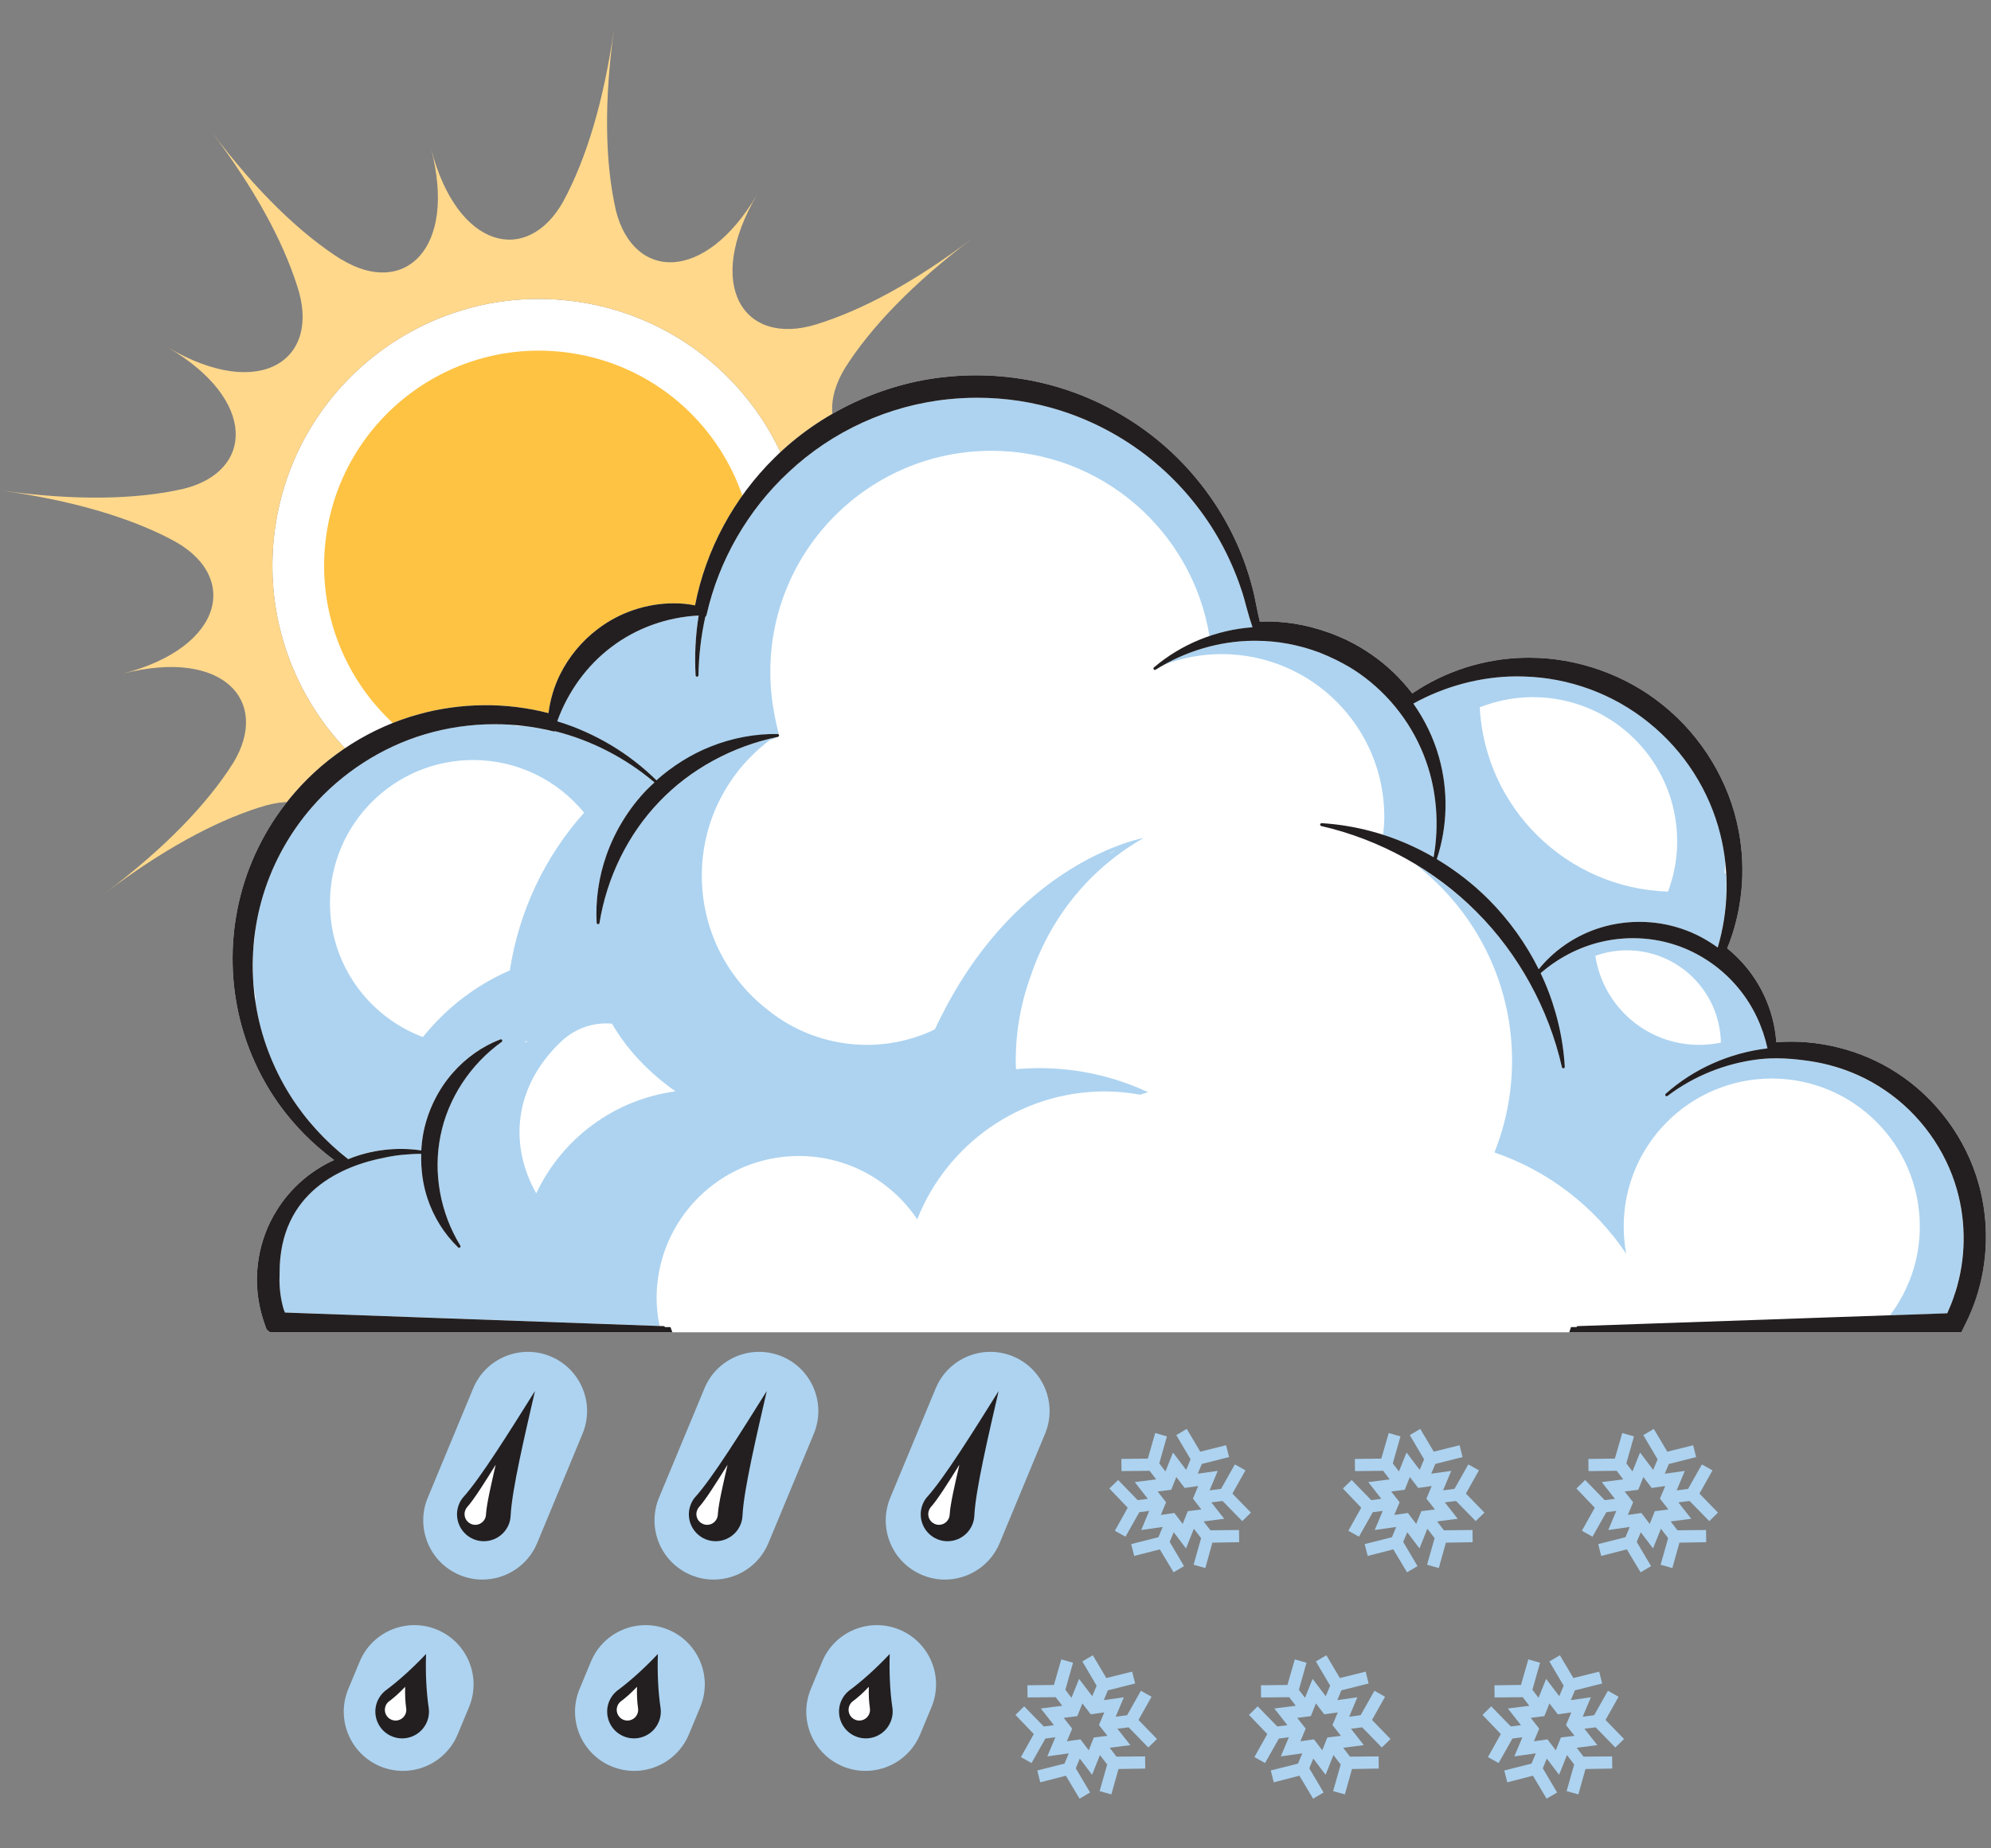 <?xml version="1.0" encoding="utf-8"?>
<!-- Generator: Adobe Illustrator 15.0.2, SVG Export Plug-In . SVG Version: 6.00 Build 0)  -->
<!DOCTYPE svg PUBLIC "-//W3C//DTD SVG 1.1//EN" "http://www.w3.org/Graphics/SVG/1.1/DTD/svg11.dtd">
<svg version="1.1" id="Layer_1" xmlns="http://www.w3.org/2000/svg" xmlns:xlink="http://www.w3.org/1999/xlink" x="0px" y="0px"
	 width="280px" height="260px" viewBox="0 0 280 260" enable-background="new 0 0 280 260" xml:space="preserve">
<rect x="0" y="0" width="280" height="260" fill="#808080" stroke="none"/>
<g>
	<g>
		<g>
			<g>
				<path fill="#FFFFFF" d="M112.953,84.727c-2.861,20.513-21.812,34.826-42.318,31.966c-20.512-2.861-34.822-21.81-31.958-42.324
					c2.858-20.508,21.805-34.821,42.316-31.954C101.5,45.27,115.808,64.217,112.953,84.727z"/>
				<path fill="#FFD88C" d="M125.887,90.326c6.723-1.511,15.265-1.659,25.566-0.221c-9.842-1.374-17.749-3.697-23.711-6.772h0.012
					c-9.889-4.906-7.912-15.226,6.641-19.005c-14.113,3.663-20.883-3.806-15.565-12.553c3.685-5.818,9.626-11.971,17.931-18.251
					c-8.094,6.126-15.468,10.098-21.958,12.104c-10.202,3.159-15.853-5.46-8.335-18.245c-7.359,12.515-17.369,12.071-19.85,2.241
					c-1.535-6.738-1.695-15.336-0.246-25.71c-1.433,10.23-3.89,18.367-7.148,24.403c-5.046,9.035-14.915,6.811-18.589-7.353
					c3.661,14.126-3.83,20.899-12.598,15.536l0.021,0.046c-5.828-3.68-11.988-9.632-18.268-17.953
					c5.99,7.935,9.931,15.176,11.979,21.564c3.527,10.462-5.174,16.355-18.127,8.735c12.545,7.376,12.064,17.428,2.156,19.873
					c-6.73,1.528-15.294,1.677-25.626,0.238c9.853,1.372,17.766,3.701,23.734,6.782l-0.037-0.006
					c9.89,4.902,7.91,15.226-6.637,18.999c14.098-3.657,20.861,3.794,15.573,12.532c-3.686,5.83-9.63,11.988-17.94,18.26
					c7.94-5.994,15.189-9.945,21.588-11.986l-0.017,0.01c10.462-3.523,16.36,5.172,8.741,18.129
					c7.303-12.424,17.211-12.061,19.791-2.445c1.576,6.768,1.753,15.436,0.29,25.92c1.372-9.843,3.699-17.746,6.767-23.707l0,0
					c4.903-9.891,15.222-7.91,19.001,6.639c-3.663-14.117,3.817-20.883,12.579-15.555c5.818,3.689,11.965,9.627,18.227,17.93
					c-5.988-7.935-9.934-15.17-11.975-21.561l0.01,0.012c-3.527-10.461,5.176-16.359,18.131-8.734
					C115.421,102.818,115.921,92.744,125.887,90.326z M112.953,84.727c-2.861,20.513-21.812,34.826-42.318,31.966
					c-20.512-2.861-34.822-21.81-31.958-42.324c2.858-20.508,21.805-34.821,42.316-31.954
					C101.5,45.27,115.808,64.217,112.953,84.727z"/>
				<path fill="#FEC343" d="M105.75,83.725c-2.307,16.53-17.582,28.07-34.112,25.763c-16.536-2.305-28.072-17.575-25.764-34.111
					c2.306-16.536,17.58-28.072,34.112-25.76C96.52,51.92,108.054,67.189,105.75,83.725z"/>
			</g>
		</g>
		<g>
			<g>
				<g>
					<g>
						<path fill="#ADD3F0" d="M56.673,249.105c-1.066,0-2.146-0.203-3.193-0.635c-4.246-1.767-6.26-6.638-4.498-10.886l1.6-3.849
							c1.766-4.248,6.637-6.258,10.885-4.495c4.242,1.768,6.258,6.639,4.496,10.881l-1.6,3.853
							C63.035,247.168,59.937,249.105,56.673,249.105z M67.845,222.195c-1.061,0-2.143-0.203-3.191-0.639
							c-4.242-1.763-6.258-6.634-4.494-10.882l6.387-15.379c1.764-4.248,6.633-6.258,10.881-4.496
							c4.248,1.767,6.262,6.638,4.496,10.88l-6.383,15.385C74.21,220.258,71.111,222.195,67.845,222.195z"/>
					</g>
					<g>
						<path fill="#ADD3F0" d="M89.191,249.105c-1.064,0-2.146-0.203-3.189-0.635c-4.248-1.767-6.258-6.638-4.496-10.886l1.598-3.849
							c1.764-4.248,6.631-6.258,10.879-4.495c4.248,1.768,6.26,6.639,4.498,10.881l-1.598,3.853
							C95.554,247.168,92.457,249.105,89.191,249.105z M100.369,222.195c-1.064,0-2.146-0.203-3.191-0.639
							c-4.244-1.763-6.258-6.634-4.498-10.882l6.391-15.379c1.762-4.248,6.627-6.258,10.881-4.496
							c4.244,1.767,6.258,6.638,4.496,10.88l-6.387,15.385C106.732,220.258,103.632,222.195,100.369,222.195z"/>
					</g>
					<g>
						<path fill="#ADD3F0" d="M121.714,249.105c-1.064,0-2.146-0.203-3.189-0.635c-4.248-1.767-6.262-6.638-4.496-10.886
							l1.596-3.849c1.762-4.248,6.637-6.258,10.881-4.495c4.248,1.768,6.26,6.639,4.498,10.881l-1.598,3.853
							C128.076,247.168,124.98,249.105,121.714,249.105z M132.892,222.195c-1.068,0-2.15-0.203-3.191-0.639
							c-4.248-1.763-6.262-6.634-4.498-10.882l6.389-15.379c1.766-4.248,6.627-6.258,10.881-4.496
							c4.242,1.767,6.26,6.638,4.498,10.88l-6.387,15.385C139.255,220.258,136.154,222.195,132.892,222.195z"/>
					</g>
				</g>
				<g>
					<g>
						<g>
							<path fill="#231F20" d="M71.814,213.162c0.188-3.654,1.982-11.232,3.42-17.49c-3.494,5.561-7.629,12.229-10.117,14.975
								h-0.006c-0.219,0.271-0.412,0.584-0.553,0.931c-0.793,1.926,0.119,4.129,2.045,4.935c1.926,0.793,4.131-0.125,4.934-2.046
								C71.712,214.039,71.796,213.604,71.814,213.162L71.814,213.162z"/>
							<path fill="#FFFFFF" d="M68.347,213.043c0.074-1.461,0.793-4.498,1.365-7.002c-1.396,2.232-3.047,4.9-4.047,5.994l0,0
								c-0.088,0.113-0.164,0.236-0.221,0.373c-0.318,0.77,0.047,1.654,0.818,1.971c0.768,0.324,1.65-0.051,1.969-0.814
								C68.304,213.395,68.339,213.219,68.347,213.043L68.347,213.043z"/>
							<g>
								<path fill="#231F20" d="M59.916,232.658c-1.971,2.09-3.967,3.867-5.779,5.205l0,0c-0.453,0.379-0.822,0.871-1.064,1.449
									c-0.799,1.932,0.119,4.141,2.041,4.934c1.924,0.799,4.133-0.119,4.932-2.045c0.273-0.662,0.34-1.371,0.234-2.033
									C59.964,237.992,59.828,235.41,59.916,232.658z"/>
							</g>
							<g>
								<path fill="#FFFFFF" d="M56.98,237.273c-0.787,0.838-1.586,1.553-2.311,2.084l0,0c-0.186,0.147-0.33,0.346-0.432,0.578
									c-0.316,0.774,0.045,1.66,0.822,1.977c0.764,0.318,1.648-0.045,1.971-0.82c0.109-0.268,0.135-0.545,0.09-0.811
									C57,239.408,56.943,238.379,56.98,237.273z"/>
							</g>
						</g>
					</g>
					<g>
						<g>
							<path fill="#231F20" d="M104.421,213.162c0.184-3.654,1.982-11.232,3.412-17.49c-3.486,5.561-7.623,12.229-10.113,14.975
								h-0.004c-0.219,0.271-0.414,0.584-0.553,0.931c-0.797,1.926,0.121,4.129,2.045,4.935c1.926,0.793,4.131-0.125,4.93-2.046
								C104.318,214.039,104.404,213.604,104.421,213.162L104.421,213.162z"/>
							<path fill="#FFFFFF" d="M100.953,213.043c0.07-1.461,0.795-4.498,1.365-7.002c-1.396,2.232-3.051,4.9-4.047,5.994l0,0
								c-0.086,0.113-0.164,0.236-0.221,0.373c-0.324,0.77,0.045,1.654,0.82,1.971c0.766,0.324,1.648-0.051,1.965-0.814
								C100.91,213.395,100.945,213.219,100.953,213.043L100.953,213.043z"/>
							<g>
								<path fill="#231F20" d="M92.519,232.658c-1.969,2.09-3.963,3.867-5.777,5.205l0,0c-0.453,0.379-0.824,0.871-1.068,1.449
									c-0.795,1.932,0.119,4.141,2.045,4.934c1.92,0.799,4.133-0.119,4.928-2.045c0.277-0.662,0.344-1.371,0.238-2.033
									C92.566,237.992,92.431,235.41,92.519,232.658z"/>
							</g>
							<g>
								<path fill="#FFFFFF" d="M89.582,237.273c-0.787,0.838-1.586,1.553-2.311,2.084l0,0c-0.182,0.147-0.328,0.346-0.426,0.578
									c-0.318,0.774,0.047,1.66,0.816,1.977c0.77,0.318,1.654-0.045,1.971-0.82c0.113-0.268,0.137-0.545,0.098-0.811
									C89.605,239.408,89.548,238.379,89.582,237.273z"/>
							</g>
						</g>
					</g>
					<g>
						<g>
							<path fill="#231F20" d="M137.027,213.162c0.182-3.654,1.98-11.232,3.412-17.49c-3.482,5.561-7.623,12.229-10.115,14.975
								h-0.006c-0.215,0.271-0.408,0.584-0.549,0.931c-0.793,1.926,0.119,4.129,2.045,4.935c1.926,0.793,4.131-0.125,4.928-2.046
								C136.921,214.039,137.007,213.604,137.027,213.162L137.027,213.162z"/>
							<path fill="#FFFFFF" d="M133.558,213.043c0.072-1.461,0.789-4.498,1.365-7.002c-1.395,2.232-3.053,4.9-4.051,5.994l0,0
								c-0.084,0.113-0.16,0.236-0.215,0.373c-0.322,0.77,0.043,1.654,0.816,1.971c0.764,0.324,1.646-0.051,1.967-0.814
								C133.517,213.395,133.546,213.219,133.558,213.043L133.558,213.043z"/>
							<g>
								<path fill="#231F20" d="M125.125,232.658c-1.967,2.09-3.965,3.867-5.777,5.205l0,0c-0.457,0.379-0.822,0.871-1.068,1.449
									c-0.795,1.932,0.119,4.141,2.045,4.934c1.922,0.799,4.131-0.119,4.924-2.045c0.279-0.662,0.346-1.371,0.244-2.033
									C125.175,237.992,125.039,235.41,125.125,232.658z"/>
							</g>
							<g>
								<path fill="#FFFFFF" d="M122.189,237.273c-0.793,0.838-1.586,1.553-2.316,2.084l0,0c-0.18,0.147-0.322,0.346-0.424,0.578
									c-0.318,0.774,0.049,1.66,0.818,1.977c0.768,0.318,1.654-0.045,1.975-0.82c0.107-0.268,0.135-0.545,0.09-0.811
									C122.207,239.408,122.15,238.379,122.189,237.273z"/>
							</g>
						</g>
					</g>
				</g>
			</g>
		</g>
		<g>
			<g>
				<path fill="#FFFFFF" d="M193.723,118.182c0.215,0.107,0.432,0.203,0.646,0.322c0.006-0.045,0.01-0.086,0.014-0.125
					C194.164,118.311,193.945,118.244,193.723,118.182z"/>
			</g>
			<g>
				<path fill="#FFFFFF" d="M176.695,114.516c4.922,0,9.654,0.816,14.076,2.307c-4.025-1.621-8.42-2.527-13.025-2.527
					c-1.945,0-3.844,0.164-5.695,0.471C173.574,114.607,175.127,114.516,176.695,114.516z"/>
			</g>
			<path fill="#FFFFFF" d="M278.27,166.547c-1.778-6.4-6.01-12.115-11.6-15.695c-4.889-3.166-11-4.713-16.863-4.242
				c-0.215-3.172-1.291-6.338-3.065-8.989c-1.033-1.568-2.32-2.984-3.839-4.226c2.107-5.16,2.681-11.016,1.605-16.557
				c-1.277-6.83-5.168-13.275-10.664-17.671c-5.203-4.225-12.025-6.648-18.717-6.648c-0.281,0-0.561,0.006-0.834,0.006
				c-5.559,0.123-11.098,1.896-15.68,5.018c-1.644-2.135-3.555-3.959-5.674-5.432c-1.099-0.77-2.299-1.479-3.672-2.146
				c-0.101-0.051-0.207-0.092-0.31-0.131l-0.183-0.078c-0.453-0.205-0.914-0.402-1.383-0.584c-0.184-0.074-0.367-0.137-0.543-0.199
				c-3.166-1.133-6.455-1.682-9.672-1.523c-0.152-0.611-0.297-1.279-0.455-2.066c-0.195-1.008-0.396-2.051-0.695-3.088
				c-0.627-2.344-1.487-4.656-2.557-6.859c-2.215-4.598-5.408-8.857-9.244-12.312c-4.053-3.66-8.938-6.508-14.123-8.248
				c-5.408-1.818-11.247-2.463-16.995-1.869c-8.973,0.885-17.779,5.031-24.17,11.375c-5.73,5.617-9.691,12.971-11.193,20.775
				c-0.994-0.205-1.963-0.295-2.949-0.295c-3.869,0-7.68,1.285-10.729,3.619c-2.23,1.676-4.074,3.902-5.326,6.434
				c-0.818,1.66-1.367,3.508-1.604,5.393c-5.943-1.541-12.305-1.473-18.195,0.148c-6.684,1.818-12.891,5.726-17.469,11.009
				c-3.646,4.18-6.291,9.211-7.646,14.518c-1.307,5.092-1.473,10.512-0.463,15.672c0.922,4.826,2.934,9.521,5.805,13.578
				c2.141,3.012,4.832,5.735,7.828,7.945c-3.336,1.502-6.186,4-8.088,7.098c-2.51,3.992-3.371,8.955-2.363,13.594
				c0.113,0.51,0.23,0.975,0.361,1.404l0.041,0.147c0.051,0.17,0.104,0.334,0.242,0.729l0.24,0.687
				c0.033,0.078,0.135,0.312,0.439,0.479l0.166,0.091h29.838h26.682h126.12h2.338h52.801l0.992-2.027l0.385-0.896
				c0.228-0.543,0.48-1.188,0.697-1.856C279.611,177.5,279.748,171.785,278.27,166.547z"/>
			<g>
				<path fill="#ADD3F0" d="M242.732,122.996c-0.062-0.092-0.125-0.182-0.203-0.256c0.051-0.48,0.082-0.963,0.102-1.449
					c-0.027-0.271-0.08-0.545-0.115-0.816c-0.055-0.385-0.1-0.77-0.168-1.15c-0.115-0.65-0.254-1.303-0.414-1.941
					c-1.522-6.168-5.104-11.76-10.084-15.751c-4.936-4-11.17-6.305-17.551-6.469c-0.32-0.012-0.643-0.018-0.963-0.018
					c-5.006,0-10.133,1.365-14.57,3.824c1.619,2.311,2.863,4.871,3.605,7.544c1.33,4.707,1.207,9.77-0.312,14.336
					c2.642,1.58,5.123,3.5,7.308,5.691c2.854,2.865,5.26,6.225,7.028,9.799c2.039-2.525,4.832-4.508,7.965-5.613
					c1.937-0.69,4.078-1.053,6.193-1.053c2.041,0,4.041,0.328,5.943,0.969c1.803,0.601,3.516,1.512,5.07,2.64
					c0.231-0.771,0.422-1.568,0.584-2.361c0.033-0.137,0.053-0.271,0.082-0.414C242.701,128.037,242.869,125.504,242.732,122.996z
					 M234.576,125.42c-14.242-0.459-25.717-11.754-26.479-25.919c2.315-0.916,4.836-1.438,7.477-1.438
					c11.209,0,20.293,9.083,20.293,20.289C235.867,120.844,235.398,123.223,234.576,125.42z"/>
				<path fill="#ADD3F0" d="M35.812,139.75c-0.014-0.125-0.021-0.25-0.035-0.375c-0.004-0.004-0.004-0.016-0.006-0.021
					C35.785,139.484,35.796,139.619,35.812,139.75z"/>
				<path fill="#ADD3F0" d="M194.68,114.891c0,0.865-0.076,1.711-0.182,2.549h0.002c1.15,0.367,2.283,0.77,3.379,1.252
					c1.266,0.549,2.51,1.184,3.727,1.885c0.806-4.496,0.447-9.254-1.059-13.486c-1.748-4.972-5.098-9.367-9.43-12.386
					c-0.445-0.311-0.902-0.6-1.365-0.883c-0.623-0.352-1.252-0.703-1.885-1.014c-0.752-0.369-1.523-0.703-2.305-1.02
					c-2.857-1.07-5.91-1.654-8.972-1.654h-0.35c-4.746,0.033-9.619,1.479-13.726,4.072c0.428-0.271,0.873-0.504,1.314-0.748
					c2.486-0.924,5.164-1.449,7.961-1.449C184.436,92.008,194.68,102.249,194.68,114.891z"/>
				<path fill="#ADD3F0" d="M172.939,88.7c0.108-0.021,0.217-0.039,0.324-0.062c0.95-0.186,1.901-0.34,2.877-0.408
					c-0.304-0.877-0.562-1.766-0.802-2.645c-0.248-0.945-0.502-1.914-0.836-2.85c-0.741-2.203-1.688-4.355-2.812-6.404
					c-2.321-4.232-5.502-8.111-9.209-11.227c-3.885-3.279-8.496-5.818-13.321-7.348c-3.779-1.199-7.729-1.807-11.741-1.807
					c-1.328,0-2.674,0.068-3.994,0.205c-8.365,0.832-16.363,4.469-22.52,10.258c-5.727,5.312-9.822,12.432-11.533,20.045
					c-0.031,0.135-0.096,0.242-0.191,0.328c-0.59,2.668-0.912,5.426-0.957,8.207c0,0.107-0.092,0.199-0.199,0.199
					c-0.113,0-0.197-0.086-0.203-0.188c-0.162-2.82-0.012-5.652,0.43-8.422c-4.457,0.227-8.793,1.777-12.273,4.434
					c-3.434,2.578-6.104,6.266-7.609,10.428c0.027,0.018,0.064,0.029,0.088,0.051c0.707,0.641,2.637,0.912,3.557,1.309
					c1.246,0.545,2.457,1.162,3.631,1.848c2.4,1.41,4.66,3.109,6.633,5.08c1.557-0.709,2.846-2.254,4.463-3.064
					c4.01-2.005,8.02-3.416,12.67-3.392c0.033-0.029,0.07-0.045,0.107-0.068c-0.217-0.674-0.566-2.498-0.584-2.576
					c-0.127-0.664-0.242-1.326-0.334-2c-0.18-1.371-0.271-2.742-0.271-4.117c0-17.18,13.926-31.102,31.102-31.102
					c15.458,0,28.25,11.293,30.661,26.064C171.023,89.159,171.973,88.905,172.939,88.7z"/>
				<path fill="#ADD3F0" d="M146.145,150.25c-1.102,0-2.192,0.057-3.266,0.154c-0.016-0.402-0.031-0.805-0.031-1.213
					c0-4.254,0.775-8.32,2.168-12.092c2.93-8.56,8.662-15.175,15.906-19.275c-0.227,0.09-0.432,0.193-0.652,0.283l0.488-0.215
					c0,0-6.707,1.189-14.434,7.375c-1.229,0.984-2.48,2.096-3.738,3.346c-0.057,0.057-0.113,0.113-0.172,0.17
					c-0.617,0.623-1.232,1.275-1.85,1.961c-0.006,0.006-0.013,0.018-0.019,0.021c-0.582,0.651-1.16,1.35-1.734,2.067
					c-0.088,0.106-0.18,0.215-0.264,0.328c-0.572,0.719-1.133,1.479-1.689,2.26c-0.09,0.138-0.18,0.277-0.277,0.402
					c-0.504,0.735-1.002,1.495-1.492,2.282c-0.076,0.119-0.15,0.228-0.223,0.353c-0.527,0.854-1.039,1.756-1.547,2.685
					c-0.113,0.211-0.225,0.42-0.338,0.635c-0.512,0.963-1.01,1.955-1.5,2.996c-0.219,0.106-0.43,0.227-0.648,0.328
					c-2.807,1.239-5.863,1.881-8.938,1.881c-0.674,0-1.344-0.039-2.018-0.097c0,0,0-0.006-0.006-0.006
					c-4.66-0.42-8.908-2.282-12.291-5.144c-0.031-0.022-0.062-0.051-0.096-0.067c-5.363-4.379-8.785-11.026-8.785-18.494
					c0-7.816,3.773-14.73,9.584-19.082c0.451-0.123,0.816-0.254,0.932-0.396c-0.039,0.006-0.076,0.023-0.115,0.029
					c-2.34,0.504-4.611,1.257-6.764,2.242c-0.006,0.006-0.014,0.012-0.02,0.012c-0.717,0.328-1.426,0.686-2.115,1.059
					c-0.066,0.041-0.125,0.08-0.189,0.119c-0.629,0.352-1.25,0.715-1.855,1.111c-0.154,0.096-0.297,0.209-0.453,0.322
					c-0.502,0.334-1.004,0.674-1.479,1.043c-0.277,0.209-0.529,0.436-0.793,0.65c-0.346,0.283-0.697,0.555-1.027,0.855
					c-0.588,0.521-1.15,1.07-1.689,1.631c-4.387,4.561-7.371,10.615-8.408,17.061c-0.016,0.096-0.102,0.17-0.197,0.17
					c-0.113-0.006-0.199-0.09-0.205-0.188c-0.18-3.148,0.289-6.434,1.365-9.498c1.205-3.428,3.166-6.615,5.682-9.227
					c0.346-0.363,0.725-0.686,1.088-1.031c-3.02-2.566-6.486-4.605-10.174-6.009c-1.229-0.465-2.48-0.867-3.754-1.184
					c-0.125,0.029-0.264,0.023-0.391-0.012c-0.439,0-0.943-0.176-1.4-0.299c-0.006,0-0.014,0-0.016,0
					c-0.742-0.154-1.488-0.279-2.232-0.375c-0.006-0.006-0.012-0.006-0.012-0.006c-0.443-0.051-0.867-0.045-1.309-0.057
					c-0.197,0-0.379-0.062-0.555-0.135c-0.883-0.068-1.764-0.113-2.656-0.113c-3.336,0-6.633,0.48-9.797,1.422
					c-6.062,1.8-11.703,5.437-15.881,10.251c-3.322,3.822-5.777,8.387-7.104,13.219c-0.316,1.15-0.568,2.322-0.768,3.506
					c-0.096,0.607-0.135,1.219-0.197,1.83c-0.066,0.585-0.156,1.156-0.193,1.732c-0.045,0.815-0.021,1.637-0.014,2.452
					c0.002,0.386-0.02,0.767-0.004,1.15c0.029,0.646,0.125,1.297,0.191,1.941c0.047,0.25,0.098,0.5,0.154,0.748
					c-0.01,0.256-0.002,0.51,0,0.771c0.016,0.096,0.016,0.196,0.029,0.288c0.697,4.515,2.379,8.972,4.859,12.914
					c2.146,3.408,4.961,6.474,8.145,8.959c3.215-1.317,6.865-1.75,10.281-1.229c0.051-0.86,0.146-1.727,0.316-2.581
					c0.617-3.064,2.082-6.033,4.123-8.345c1.848-2.106,4.16-3.731,6.689-4.701c0.094-0.032,0.199,0.007,0.246,0.091
					c0.049,0.092,0.025,0.198-0.059,0.262c-4.436,3.188-7.572,7.986-8.604,13.175c-1.07,5.217-0.057,10.862,2.781,15.485
					c0.053,0.084,0.037,0.196-0.045,0.267c-0.037,0.028-0.08,0.038-0.125,0.038c-0.055,0-0.102-0.016-0.143-0.057
					c-1.957-1.879-3.451-4.281-4.326-6.933c-0.652-1.987-0.918-4.078-0.861-6.162c-0.02,0-0.039,0-0.057,0l0.057-0.062
					c0,0-0.787-0.019-2.033,0.091c-1.037,0.062-2.062,0.215-3.07,0.43c-5.914,1.139-14.846,4.764-14.812,16.252
					c-0.066,1.381,0.031,2.774,0.326,4.135c0.035,0.17,0.088,0.4,0.156,0.65c0.074,0.276,0.168,0.533,0.266,0.766l52.693,1.891
					c-0.256-1.264-0.422-2.555-0.422-3.891c0-11.051,8.957-20.012,20.008-20.012c6.945,0,13.053,3.541,16.645,8.91
					c4.162-10.529,14.413-17.994,26.42-17.994c1.688,0,3.328,0.174,4.928,0.457c0.367-0.129,0.755-0.23,1.127-0.344
					C156.803,151.469,151.621,150.25,146.145,150.25z M156.305,119.875l0.76-0.34c-0.396,0.197-0.776,0.408-1.164,0.617
					L156.305,119.875z M59.478,145.879c-7.631-2.861-13.076-10.201-13.076-18.84c0-11.117,9.014-20.129,20.133-20.129
					c6.299,0,11.918,2.883,15.609,7.414c-5.441,6.082-9.141,13.729-10.443,22.18C66.894,138.588,62.708,141.834,59.478,145.879z
					 M73.978,146.631c-0.062-0.016-0.123-0.027-0.182-0.033c0.119-0.086,0.244-0.164,0.361-0.244
					C74.097,146.445,74.031,146.541,73.978,146.631z M75.416,167.865c-3.795-6.705-3.23-14.822,3.328-21.199
					c2.139-2.08,4.744-2.889,7.326-2.668c2.191,3.795,5.277,6.932,8.922,9.521C86.3,154.68,79.013,160.225,75.416,167.865z"/>
				<path fill="#ADD3F0" d="M210.074,162.078c7.668,2.6,14.205,7.674,18.623,14.283c-0.227-1.234-0.352-2.514-0.352-3.822
					c0-11.504,9.323-20.826,20.823-20.826c11.496,0,20.822,9.322,20.822,20.826c0,4.684-1.57,8.994-4.189,12.473
					c0.9-0.029,1.796-0.062,2.693-0.092c0.562-0.021,1.121-0.045,1.687-0.062l0.661-0.021c0.316-0.012,0.703-0.062,1.068-0.039
					l1.928-0.062l0.578-1.371c0.17-0.436,0.353-0.941,0.517-1.461c0-0.006,0-0.012,0-0.018c0.062-0.392,0.215-0.794,0.342-1.189
					c0.049-0.176,0.102-0.346,0.145-0.521c0.08-0.328,0.145-0.656,0.209-0.984c0.057-0.268,0.113-0.532,0.16-0.805
					c0.059-0.334,0.102-0.68,0.141-1.02c0.035-0.271,0.074-0.545,0.1-0.816c0.031-0.352,0.05-0.697,0.064-1.047
					c0.012-0.262,0.035-0.527,0.041-0.787c0.004-0.363-0.006-0.732-0.012-1.094c-0.006-0.256-0.006-0.504-0.018-0.76
					c-0.021-0.367-0.062-0.73-0.097-1.104c-0.022-0.243-0.034-0.487-0.062-0.735c-0.051-0.392-0.125-0.781-0.193-1.178
					c-0.037-0.212-0.062-0.433-0.107-0.646c-0.121-0.6-0.264-1.201-0.43-1.789c-1.574-5.664-5.285-10.791-10.182-14.076
					c-0.666-0.447-1.357-0.861-2.064-1.246c-0.176-0.096-0.357-0.182-0.533-0.271c-0.543-0.276-1.092-0.539-1.651-0.78
					c-0.177-0.067-0.353-0.144-0.533-0.222c-0.709-0.282-1.428-0.539-2.157-0.76c-1.15-0.34-2.322-0.604-3.507-0.781
					c-2.418-0.362-4.899-0.555-7.336-0.256c-1.135,0.138-2.26,0.353-3.371,0.642c-1.125,0.282-2.235,0.649-3.312,1.082
					c-2.162,0.866-4.213,2.021-6.064,3.426c-0.088,0.067-0.211,0.058-0.281-0.021c-0.067-0.092-0.059-0.211,0.021-0.283
					c3.914-3.506,8.991-5.762,14.315-6.389c-0.678-3.082-2.026-5.947-3.969-8.326c-2.287-2.838-5.439-5.041-8.869-6.187
					c-1.943-0.651-3.99-0.985-6.084-0.985c-1.596,0-3.188,0.198-4.729,0.584c-3.016,0.754-5.852,2.254-8.25,4.332
					c0.178,0.387,0.363,0.771,0.529,1.162c1.641,3.789,2.635,7.94,2.867,12.014c0.006,0.106-0.072,0.197-0.177,0.215
					c-0.006,0-0.006-0.006-0.006-0.006c-0.013,0-0.013,0.006-0.022,0.006c-0.09,0-0.177-0.062-0.197-0.158
					c-1.857-8.225-6.129-15.984-12.014-21.857c-0.681-0.68-1.386-1.338-2.113-1.973c-0.394-0.344-0.805-0.674-1.211-1.008
					c-0.31-0.248-0.619-0.51-0.937-0.752c-0.571-0.438-1.155-0.861-1.75-1.275c-0.137-0.096-0.276-0.197-0.414-0.289
					c-0.707-0.475-1.432-0.945-2.164-1.381c0-0.006-0.004-0.006-0.004-0.006c8.261,6.383,13.599,16.363,13.599,27.611
					c0,4.566-0.885,8.922-2.478,12.92C210.137,162.1,210.102,162.088,210.074,162.078z M228.787,133.678
					c7.223,0,13.09,5.789,13.229,12.982c-0.994,0.203-2.018,0.316-3.072,0.316c-7.395,0-13.5-5.433-14.59-12.523
					C225.744,133.961,227.23,133.678,228.787,133.678z"/>
			</g>
			<path fill="#231F20" d="M278.27,166.547c-1.778-6.4-6.01-12.115-11.6-15.695c-4.889-3.166-11-4.713-16.863-4.242
				c-0.215-3.172-1.291-6.338-3.065-8.989c-1.033-1.568-2.32-2.984-3.839-4.226c2.107-5.16,2.681-11.016,1.605-16.557
				c-1.277-6.83-5.168-13.275-10.664-17.671c-5.203-4.225-12.025-6.648-18.717-6.648c-0.281,0-0.561,0.006-0.834,0.006
				c-5.559,0.123-11.098,1.896-15.68,5.018c-1.644-2.135-3.555-3.959-5.674-5.432c-1.099-0.77-2.299-1.479-3.672-2.146
				c-0.101-0.051-0.207-0.092-0.31-0.131l-0.183-0.078c-0.453-0.205-0.914-0.402-1.383-0.584c-0.184-0.074-0.367-0.137-0.543-0.199
				c-3.166-1.133-6.455-1.682-9.672-1.523c-0.152-0.611-0.297-1.279-0.455-2.066c-0.195-1.008-0.396-2.051-0.695-3.088
				c-0.627-2.344-1.487-4.656-2.557-6.859c-2.215-4.598-5.408-8.857-9.244-12.312c-4.053-3.66-8.938-6.508-14.123-8.248
				c-5.408-1.818-11.247-2.463-16.995-1.869c-8.973,0.885-17.779,5.031-24.17,11.375c-5.73,5.617-9.691,12.971-11.193,20.775
				c-0.994-0.205-1.963-0.295-2.949-0.295c-3.869,0-7.68,1.285-10.729,3.619c-2.23,1.676-4.074,3.902-5.326,6.434
				c-0.818,1.66-1.367,3.508-1.604,5.393c-5.943-1.541-12.305-1.473-18.195,0.148c-6.684,1.818-12.891,5.726-17.469,11.009
				c-3.646,4.18-6.291,9.211-7.646,14.518c-1.307,5.092-1.473,10.512-0.463,15.672c0.922,4.826,2.934,9.521,5.805,13.578
				c2.141,3.012,4.832,5.735,7.828,7.945c-3.336,1.502-6.186,4-8.088,7.098c-2.51,3.992-3.371,8.955-2.363,13.594
				c0.113,0.51,0.23,0.975,0.361,1.404l0.041,0.147c0.051,0.17,0.104,0.334,0.242,0.729l0.24,0.687
				c0.033,0.078,0.135,0.312,0.439,0.479l0.166,0.091h56.52l-0.264-0.729h-0.773c-0.027-0.072-0.084-0.136-0.172-0.136L40.07,184.63
				c-0.098-0.231-0.191-0.487-0.266-0.767c-0.068-0.25-0.121-0.479-0.156-0.649c-0.295-1.358-0.393-2.754-0.326-4.135
				c-0.033-11.488,8.898-15.113,14.812-16.252c1.008-0.216,2.033-0.367,3.07-0.431c1.246-0.106,2.033-0.09,2.033-0.09
				s-0.057,0.062,0,0.062c-0.057,2.084,0.209,4.174,0.861,6.162c0.875,2.65,2.369,5.053,4.326,6.932
				c0.041,0.041,0.088,0.057,0.143,0.057c0.045,0,0.088-0.01,0.125-0.039c0.082-0.067,0.098-0.182,0.045-0.266
				c-2.838-4.623-3.852-10.27-2.781-15.486c1.031-5.188,4.168-9.985,8.604-13.174c0.084-0.062,0.107-0.17,0.059-0.262
				c-0.047-0.084-0.152-0.123-0.246-0.09c-2.529,0.969-4.842,2.594-6.689,4.701c-2.041,2.311-3.506,5.279-4.123,8.344
				c-0.17,0.855-0.266,1.721-0.316,2.582c-3.416-0.521-7.066-0.09-10.281,1.229c-3.184-2.485-5.998-5.551-8.145-8.959
				c-2.48-3.942-4.162-8.399-4.859-12.914c-0.76-4.793-0.479-9.783,0.801-14.421c1.326-4.832,3.781-9.396,7.104-13.219
				c4.178-4.814,9.818-8.451,15.881-10.251c3.164-0.941,6.461-1.422,9.797-1.422c2.775,0,5.521,0.328,8.18,0.984
				c0.127,0.035,0.266,0.041,0.391,0.012c5.082,1.285,9.9,3.777,13.93,7.193c-0.365,0.346-0.744,0.668-1.09,1.031
				c-2.516,2.611-4.477,5.799-5.682,9.227c-1.076,3.064-1.545,6.35-1.365,9.498c0.006,0.098,0.092,0.182,0.205,0.188
				c0.096,0,0.182-0.074,0.197-0.17c1.037-6.445,4.021-12.5,8.408-17.061c4.336-4.553,10.262-7.793,16.682-9.119
				c0.1-0.021,0.166-0.113,0.16-0.215c-0.008-0.107-0.092-0.188-0.199-0.188c-3.131-0.051-6.422,0.561-9.42,1.767
				c-2.785,1.1-5.367,2.748-7.625,4.74c-3.854-3.805-8.643-6.666-13.855-8.263c-0.023-0.021-0.061-0.033-0.088-0.051
				c1.506-4.162,4.176-7.85,7.609-10.428c3.48-2.656,7.816-4.207,12.273-4.434c-0.441,2.77-0.592,5.602-0.43,8.422
				c0.006,0.102,0.09,0.188,0.203,0.188c0.107,0,0.199-0.092,0.199-0.199c0.045-2.781,0.367-5.539,0.957-8.207
				c0.096-0.086,0.16-0.193,0.191-0.328c1.711-7.613,5.807-14.732,11.533-20.045c6.156-5.789,14.154-9.426,22.52-10.258
				c1.32-0.137,2.666-0.205,3.994-0.205c4.011,0,7.961,0.607,11.741,1.807c4.826,1.529,9.438,4.068,13.322,7.348
				c3.707,3.115,6.887,6.994,9.209,11.227c1.123,2.049,2.067,4.201,2.811,6.404c0.334,0.936,0.588,1.904,0.836,2.85
				c0.24,0.879,0.498,1.768,0.801,2.645c-5.1,0.375-10.02,2.379-13.854,5.648c-0.088,0.068-0.098,0.186-0.035,0.271
				c0.062,0.084,0.182,0.113,0.266,0.057c4.105-2.594,8.979-4.039,13.726-4.072h0.35c3.062,0,6.113,0.584,8.972,1.654
				c0.781,0.316,1.553,0.65,2.305,1.02c0.633,0.311,1.262,0.662,1.885,1.014c0.463,0.283,0.92,0.572,1.365,0.883
				c4.332,3.02,7.682,7.414,9.43,12.386c1.506,4.232,1.863,8.99,1.059,13.486c-1.217-0.701-2.461-1.336-3.727-1.885
				c-3.789-1.654-7.941-2.656-12.014-2.9c-0.102,0-0.197,0.068-0.215,0.176c-0.012,0.107,0.057,0.203,0.158,0.227
				c8.219,1.875,15.973,6.168,21.83,12.07c5.885,5.874,10.155,13.633,12.014,21.857c0.021,0.096,0.106,0.158,0.227,0.158
				c0.104-0.019,0.182-0.107,0.176-0.216c-0.231-4.071-1.227-8.225-2.867-12.014c-0.166-0.391-0.352-0.775-0.528-1.162
				c2.397-2.078,5.233-3.578,8.25-4.332c1.541-0.385,3.133-0.584,4.729-0.584c2.094,0,4.141,0.334,6.084,0.986
				c3.43,1.145,6.582,3.348,8.868,6.186c1.941,2.379,3.291,5.244,3.97,8.326c-5.324,0.627-10.402,2.883-14.316,6.389
				c-0.078,0.072-0.088,0.191-0.02,0.283c0.069,0.078,0.192,0.09,0.28,0.021c3.687-2.803,8.15-4.588,12.748-5.148
				c2.437-0.299,4.918-0.106,7.336,0.256c2.328,0.353,4.619,1.021,6.767,1.998c1.283,0.578,2.518,1.271,3.682,2.062
				c4.896,3.285,8.607,8.412,10.182,14.076c1.305,4.639,1.234,9.707-0.213,14.277c-0.182,0.602-0.398,1.186-0.586,1.678
				l-0.578,1.371l-51.963,1.807c-0.084,0-0.146,0.062-0.172,0.135h-0.773l-0.254,0.73h55.139l0.992-2.027l0.386-0.895
				c0.227-0.543,0.479-1.189,0.696-1.857C279.611,177.5,279.748,171.785,278.27,166.547z M236.496,130.643
				c-1.902-0.641-3.902-0.969-5.943-0.969c-2.115,0-4.258,0.361-6.193,1.053c-3.133,1.105-5.926,3.088-7.965,5.613
				c-1.77-3.574-4.174-6.934-7.028-9.799c-2.185-2.191-4.666-4.111-7.308-5.691c1.521-4.566,1.644-9.629,0.312-14.336
				c-0.742-2.673-1.986-5.234-3.605-7.544c4.438-2.459,9.564-3.824,14.57-3.824c0.32,0,0.643,0.006,0.963,0.018
				c6.381,0.164,12.615,2.469,17.551,6.469c4.98,3.992,8.562,9.583,10.084,15.751c1.297,5.176,1.15,10.773-0.367,15.898
				C240.012,132.154,238.299,131.242,236.496,130.643z"/>
		</g>
		<g>
			<path fill="#ADD3F0" d="M156.016,209.383l2.578,2.703l-1.807,3.24l1.492,0.838l1.945-3.449l1.397-0.182l-1.127,2.689l3.021-0.431
				l-0.603,1.442l-3.83,0.97l0.422,1.666l3.603-0.925l1.93,3.224l1.475-0.864l-2.014-3.41l0.566-1.359l1.725,2.277l1.109-2.771
				l1.016,1.324l-1.055,3.743l1.647,0.466l0.996-3.574l3.763-0.062l-0.019-1.717l-4.019,0.041l-0.963-1.246l2.902-0.375
				l-1.814-2.306l1.576-0.198l2.769,2.832l1.227-1.193l-2.352-2.414l-0.255-0.266l1.832-3.265l-1.489-0.838l-1.938,3.438
				l-1.615,0.215l1.149-2.742l-2.813,0.396l0.572-1.371l3.838-0.969l-0.429-1.664l-3.625,0.906L166.896,201l-1.474,0.873
				l2.013,3.404l-0.621,1.484l-1.851-2.437l-1.063,2.655l-0.867-1.127l1.076-3.801l-1.648-0.471l-1.039,3.598l-3.723,0.045
				l0.02,1.711l3.955-0.041l0.924,1.207l-3.014,0.379l1.842,2.357l-1.428,0.182l-2.752-2.832L156.016,209.383z M163.99,211.32
				l-1.189-1.519l1.916-0.237l0.713-1.795l1.172,1.535l1.904-0.271l-0.742,1.777l1.189,1.518l-1.908,0.244l-0.721,1.791
				l-1.166-1.535l-1.908,0.271L163.99,211.32z"/>
			<path fill="#ADD3F0" d="M142.807,241.227l2.578,2.697l-1.811,3.238l1.496,0.84l1.945-3.445l1.403-0.18l-1.133,2.689l3.021-0.43
				l-0.601,1.442l-3.832,0.969l0.422,1.666l3.603-0.93l1.926,3.229l1.479-0.867l-2.014-3.408l0.566-1.365l1.725,2.281l1.107-2.775
				l1.018,1.326l-1.061,3.744l1.647,0.465l1.004-3.574l3.761-0.062l-0.017-1.711l-4.021,0.035l-0.959-1.246l2.903-0.375
				l-1.817-2.305l1.576-0.199l2.766,2.838l1.223-1.194l-2.346-2.418l-0.256-0.261l1.834-3.264l-1.494-0.844l-1.936,3.438
				l-1.611,0.218l1.146-2.736l-2.813,0.396l0.565-1.371l3.841-0.969l-0.425-1.664l-3.629,0.9l-1.899-3.207l-1.474,0.873l2.009,3.41
				l-0.617,1.479l-1.851-2.436l-1.069,2.662l-0.859-1.133l1.076-3.801l-1.648-0.472l-1.039,3.599l-3.725,0.045l0.016,1.711
				l3.961-0.035l0.922,1.207l-3.014,0.379l1.842,2.352l-1.428,0.18l-2.756-2.832L142.807,241.227z M150.783,243.164l-1.189-1.518
				l1.914-0.244l0.713-1.789l1.174,1.535l1.902-0.273l-0.748,1.779l1.195,1.518l-1.914,0.238l-0.715,1.795l-1.166-1.535
				l-1.908,0.268L150.783,243.164z"/>
		</g>
		<g>
			<path fill="#ADD3F0" d="M188.859,209.383l2.574,2.703l-1.808,3.24l1.49,0.838l1.946-3.449l1.398-0.182l-1.127,2.689l3.02-0.431
				l-0.598,1.442l-3.834,0.97l0.422,1.666l3.602-0.925l1.927,3.224l1.479-0.864l-2.015-3.41l0.57-1.359l1.721,2.277l1.106-2.771
				l1.019,1.324l-1.058,3.743l1.65,0.466l0.998-3.574l3.76-0.062l-0.016-1.717l-4.02,0.041l-0.963-1.246l2.901-0.375l-1.813-2.306
				l1.576-0.198l2.766,2.832l1.229-1.193l-2.352-2.414l-0.254-0.266l1.832-3.265l-1.49-0.838l-1.945,3.438l-1.607,0.215l1.148-2.742
				l-2.813,0.396l0.571-1.371l3.838-0.969l-0.422-1.664l-3.631,0.906L199.736,201l-1.473,0.873l2.008,3.404l-0.619,1.484
				l-1.848-2.437l-1.064,2.655l-0.865-1.127l1.076-3.801l-1.648-0.471l-1.043,3.598l-3.719,0.045l0.014,1.711l3.961-0.041
				l0.92,1.207l-3.014,0.379l1.844,2.357l-1.428,0.182l-2.752-2.832L188.859,209.383z M196.834,211.32l-1.191-1.519l1.91-0.237
				l0.715-1.795l1.176,1.535l1.902-0.271l-0.742,1.777l1.189,1.518l-1.908,0.244l-0.721,1.791l-1.166-1.535l-1.912,0.271
				L196.834,211.32z"/>
			<path fill="#ADD3F0" d="M175.648,241.227l2.576,2.697l-1.812,3.238l1.496,0.84l1.947-3.445l1.399-0.18l-1.127,2.689l3.019-0.43
				l-0.601,1.442l-3.832,0.969l0.423,1.666l3.602-0.93l1.93,3.229l1.475-0.867l-2.014-3.408l0.566-1.365l1.725,2.281l1.111-2.775
				l1.014,1.326l-1.059,3.744l1.647,0.465l1.002-3.574l3.761-0.062l-0.017-1.711l-4.024,0.035l-0.957-1.246l2.901-0.375
				l-1.813-2.305l1.578-0.199l2.764,2.838l1.223-1.194l-2.344-2.418l-0.258-0.261l1.834-3.264l-1.494-0.844l-1.938,3.438
				l-1.611,0.218l1.146-2.736l-2.812,0.396l0.566-1.371l3.838-0.969l-0.422-1.664l-3.625,0.9l-1.902-3.207l-1.473,0.873l2.01,3.41
				l-0.623,1.479l-1.846-2.436l-1.07,2.662l-0.861-1.133l1.076-3.801l-1.648-0.472l-1.039,3.599l-3.725,0.045l0.014,1.711
				l3.963-0.035l0.922,1.207l-3.012,0.379l1.84,2.352l-1.428,0.18l-2.754-2.832L175.648,241.227z M183.623,243.164l-1.189-1.518
				l1.912-0.244l0.715-1.789l1.174,1.535l1.902-0.273l-0.748,1.779l1.195,1.518l-1.914,0.238l-0.713,1.795l-1.168-1.535l-1.91,0.268
				L183.623,243.164z"/>
		</g>
		<g>
			<path fill="#ADD3F0" d="M221.697,209.383l2.582,2.703l-1.812,3.24l1.49,0.838l1.947-3.449l1.402-0.182l-1.129,2.689l3.018-0.431
				l-0.6,1.442l-3.834,0.97l0.422,1.666l3.604-0.925l1.932,3.224l1.473-0.864l-2.014-3.41l0.57-1.359l1.721,2.277l1.111-2.771
				l1.014,1.324l-1.057,3.743l1.65,0.466l0.998-3.574l3.764-0.062l-0.02-1.717l-4.021,0.041l-0.959-1.246l2.897-0.375l-1.812-2.306
				l1.575-0.198l2.771,2.832l1.224-1.193l-2.351-2.414L239,210.098l1.836-3.264l-1.496-0.838l-1.939,3.439l-1.61,0.215l1.149-2.742
				l-2.815,0.396l0.571-1.371l3.834-0.97l-0.418-1.664l-3.631,0.906L232.578,201l-1.477,0.873l2.014,3.404l-0.623,1.484
				l-1.846-2.437l-1.066,2.655l-0.863-1.127l1.074-3.801l-1.648-0.471l-1.043,3.598l-3.719,0.045l0.016,1.711l3.959-0.041
				l0.922,1.207l-3.012,0.379l1.84,2.357l-1.428,0.182l-2.752-2.832L221.697,209.383z M229.674,211.32l-1.191-1.519l1.914-0.237
				l0.713-1.795l1.175,1.535l1.901-0.271l-0.744,1.777l1.195,1.518l-1.914,0.244l-0.717,1.791l-1.168-1.535l-1.91,0.271
				L229.674,211.32z"/>
			<path fill="#ADD3F0" d="M208.484,241.227l2.58,2.697l-1.812,3.238l1.502,0.84l1.943-3.445l1.4-0.18l-1.13,2.689l3.019-0.43
				l-0.601,1.442l-3.834,0.969l0.423,1.666l3.604-0.93l1.926,3.229l1.479-0.867l-2.015-3.408l0.562-1.365l1.729,2.281l1.107-2.775
				l1.014,1.326l-1.062,3.744l1.652,0.465l1.002-3.574l3.762-0.062l-0.018-1.711l-4.021,0.035l-0.957-1.246l2.9-0.375l-1.815-2.305
				l1.577-0.199l2.765,2.838l1.228-1.194l-2.349-2.418l-0.256-0.261l1.834-3.264l-1.494-0.844l-1.938,3.438l-1.611,0.218l1.15-2.736
				l-2.816,0.396l0.57-1.371l3.838-0.969l-0.426-1.664l-3.625,0.9l-1.902-3.207l-1.477,0.873l2.008,3.41l-0.617,1.479l-1.846-2.436
				l-1.068,2.662l-0.863-1.133l1.076-3.801l-1.648-0.472l-1.037,3.599l-3.727,0.045l0.018,1.711l3.959-0.035l0.924,1.207
				l-3.014,0.379l1.84,2.352l-1.424,0.18l-2.756-2.832L208.484,241.227z M216.463,243.164l-1.189-1.518l1.914-0.244l0.717-1.789
				l1.171,1.535l1.901-0.273l-0.746,1.779l1.197,1.518l-1.914,0.238l-0.717,1.795l-1.168-1.535l-1.91,0.268L216.463,243.164z"/>
		</g>
	</g>
</g>
</svg>
